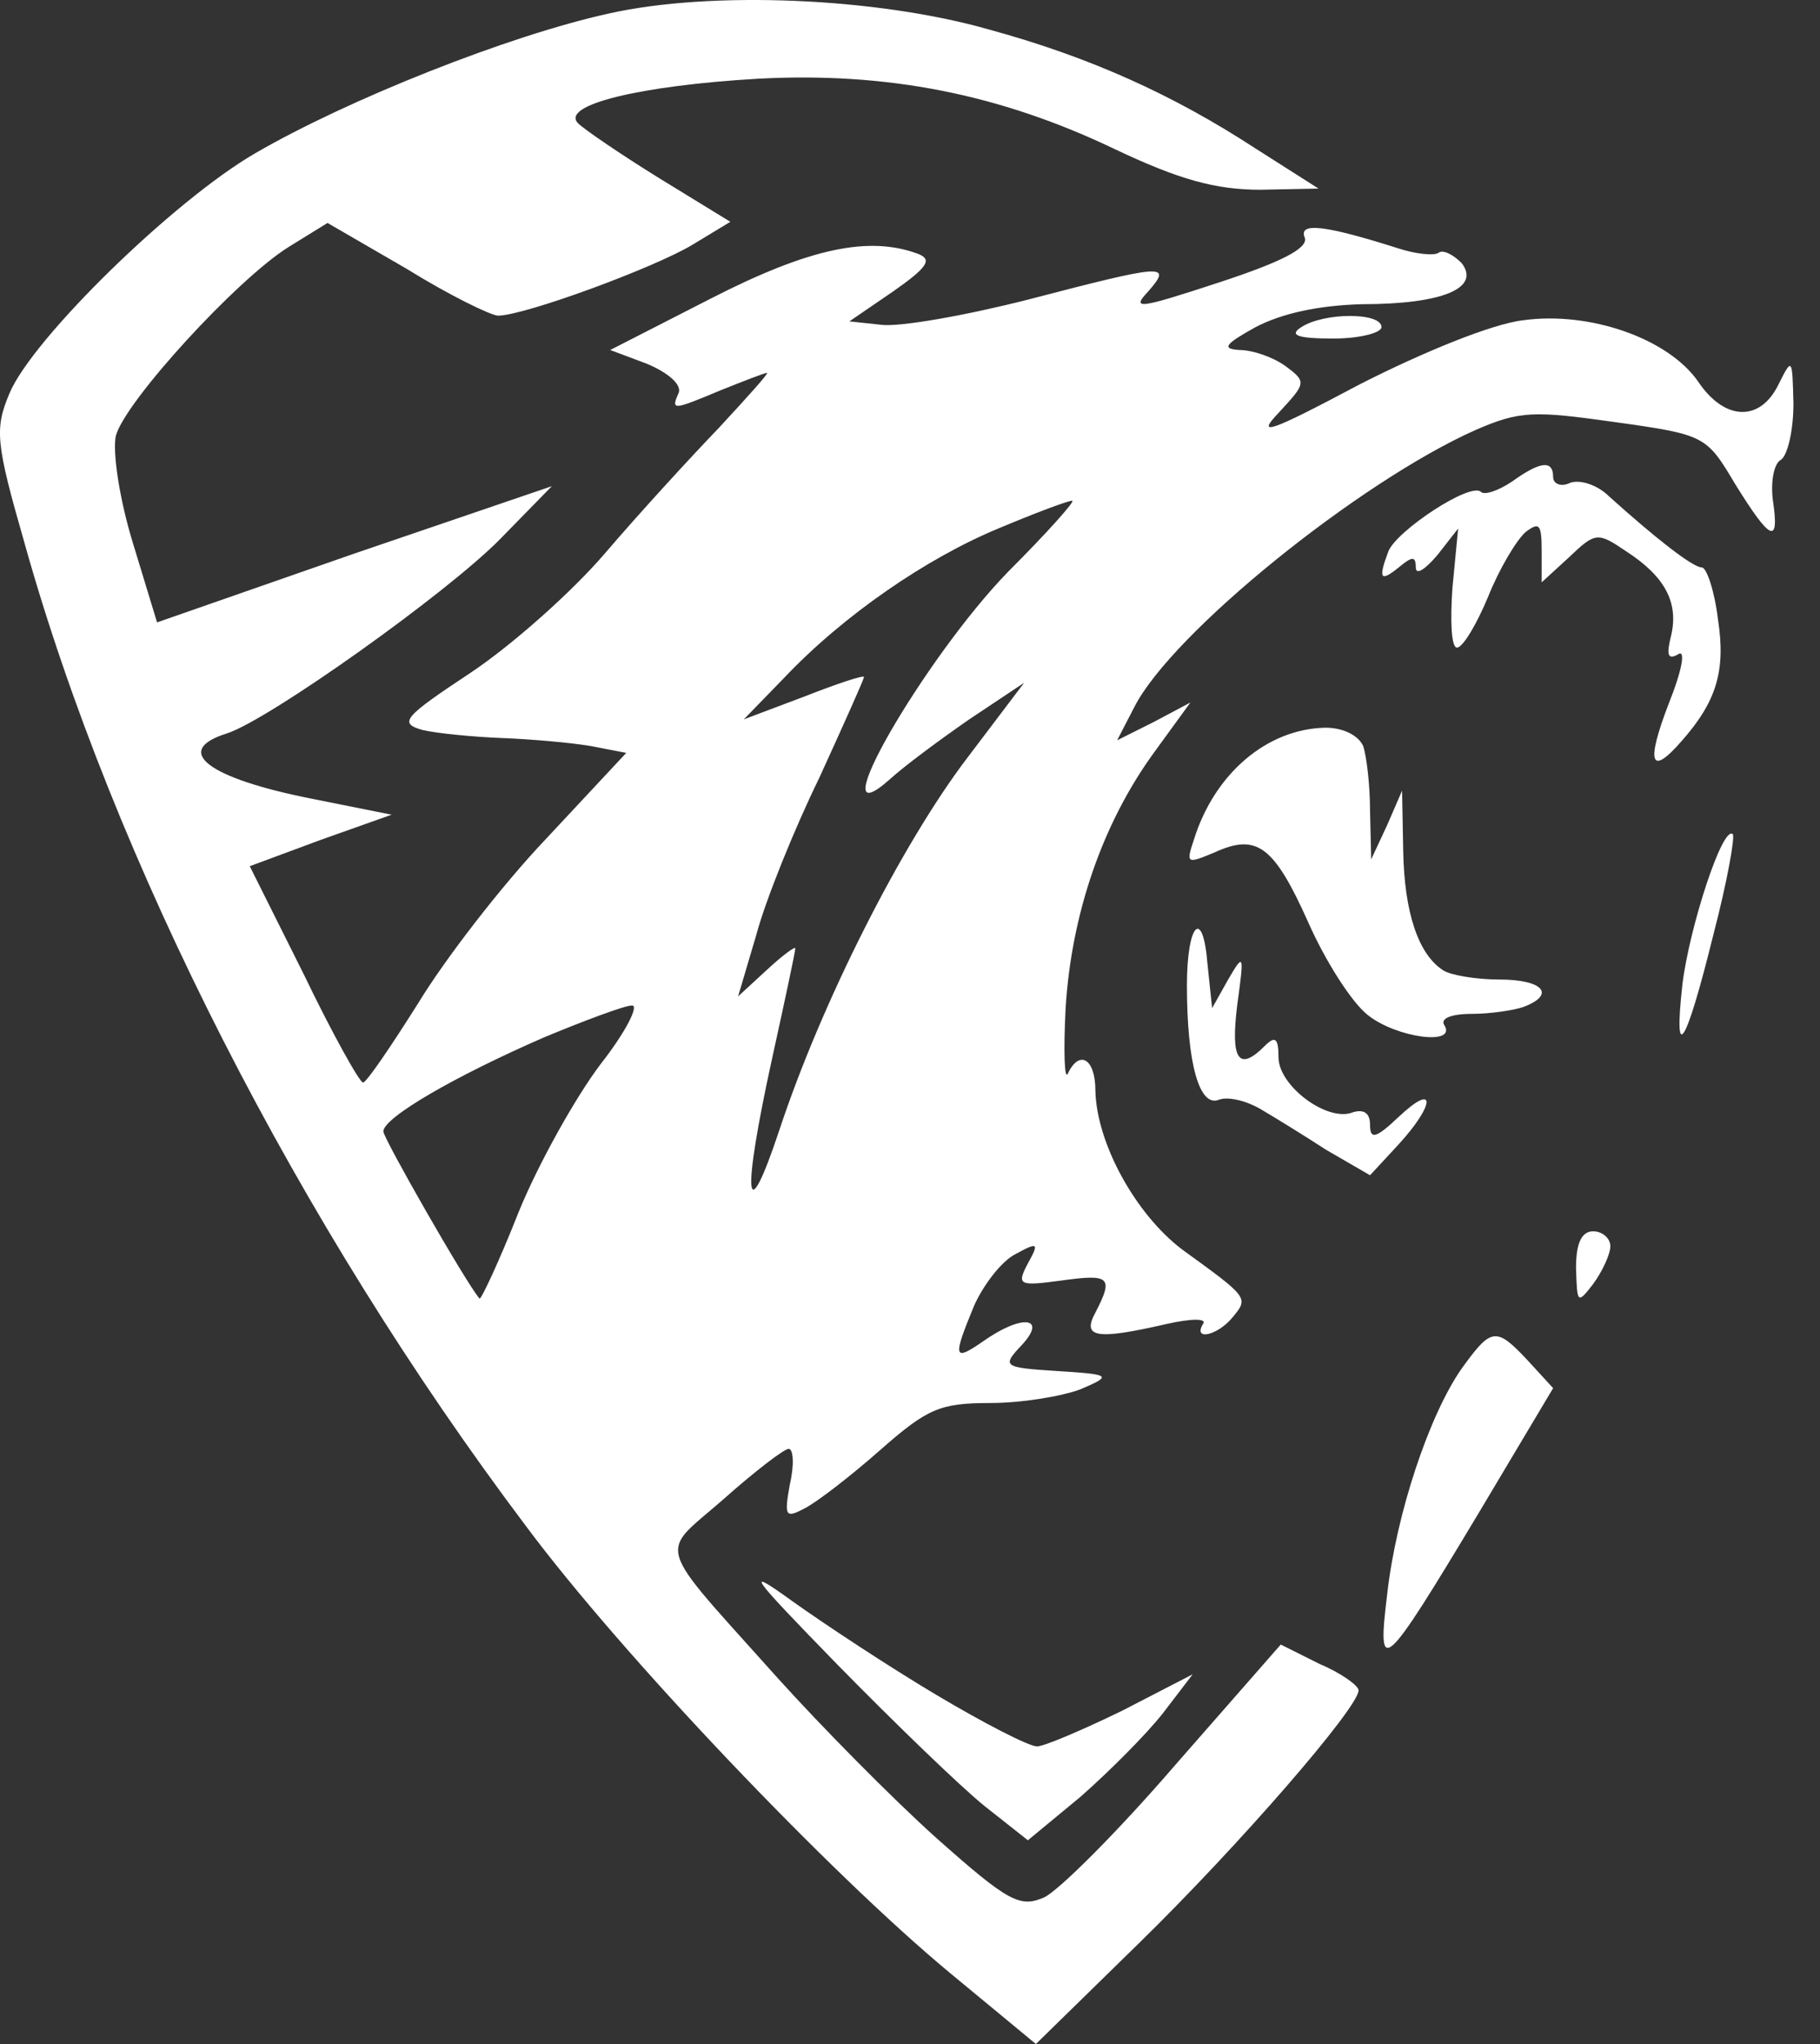 <svg width="57" height="64" viewBox="0 0 57 64" fill="none" xmlns="http://www.w3.org/2000/svg">
<rect x="0" y="0" width="57" height="64" fill="#333333" stroke="none"/>
<path fill-rule="evenodd" clip-rule="evenodd" d="M30.973 0.924C34.127 1.784 36.743 2.967 39.324 4.651L41.295 5.905L39.467 5.941C38.069 5.941 36.923 5.619 34.951 4.687C31.296 2.931 27.748 2.25 23.734 2.465C20.043 2.68 17.534 3.289 18.107 3.863C18.286 4.042 19.433 4.83 20.652 5.583L22.874 6.945L21.691 7.661C20.508 8.378 16.423 9.883 15.598 9.883C15.383 9.883 14.057 9.238 12.731 8.414L10.258 6.981L9.04 7.733C7.427 8.737 3.915 12.571 3.628 13.647C3.521 14.148 3.736 15.618 4.166 17.015L4.919 19.488L11.083 17.338L17.283 15.223L15.67 16.872C14.022 18.556 8.431 22.535 7.105 22.965C5.384 23.502 6.495 24.362 9.757 25.007L12.265 25.509L10.043 26.298L7.822 27.122L9.506 30.491C10.402 32.354 11.262 33.895 11.37 33.895C11.477 33.895 12.23 32.785 13.09 31.423C13.914 30.061 15.706 27.731 17.104 26.262L19.613 23.574L18.502 23.359C17.856 23.251 16.638 23.144 15.706 23.108C14.81 23.072 13.699 22.965 13.233 22.857C12.48 22.642 12.624 22.463 14.738 21.065C16.029 20.205 17.928 18.521 18.967 17.302C20.007 16.084 21.619 14.328 22.515 13.396C23.411 12.428 24.092 11.675 24.021 11.675C23.949 11.675 23.304 11.926 22.587 12.213C21.046 12.858 21.01 12.858 21.261 12.285C21.333 12.034 20.939 11.675 20.258 11.389L19.111 10.959L22.265 9.346C25.347 7.769 27.21 7.375 28.751 7.948C29.217 8.127 29.038 8.378 27.963 9.131L26.601 10.063L27.605 10.17C28.178 10.242 30.221 9.883 32.192 9.382C36.457 8.271 36.743 8.235 35.955 9.131C35.417 9.704 35.668 9.668 38.177 8.844C40.148 8.199 40.972 7.769 40.865 7.446C40.65 6.945 41.51 7.052 43.768 7.769C44.305 7.948 44.915 8.02 45.058 7.912C45.201 7.805 45.524 7.984 45.775 8.235C46.384 9.023 45.166 9.525 42.657 9.525C41.295 9.561 40.148 9.812 39.324 10.242C38.356 10.78 38.249 10.923 38.822 10.959C39.216 10.959 39.861 11.174 40.256 11.46C40.935 11.961 40.901 11.998 40.047 12.923L40.041 12.93C39.324 13.682 39.754 13.539 42.585 12.034C44.556 11.03 46.742 10.134 47.71 10.027C49.789 9.74 52.261 10.6 53.193 11.962C54.018 13.181 55.129 13.216 55.702 12.034C56.131 11.175 56.132 11.209 56.168 12.635L56.168 12.643C56.168 13.467 55.989 14.256 55.774 14.399C55.559 14.507 55.451 15.08 55.523 15.653C55.738 17.087 55.451 16.944 54.34 15.152C53.444 13.647 53.408 13.611 50.577 13.216C48.033 12.858 47.602 12.858 46.205 13.467C42.585 15.08 36.708 19.811 35.525 22.14L34.987 23.18L36.134 22.606L37.281 21.997L36.134 23.574C34.521 25.796 33.554 28.627 33.374 31.566C33.303 32.928 33.339 33.86 33.446 33.609C33.805 32.856 34.306 33.143 34.306 34.146C34.342 35.795 35.561 38.017 37.03 39.128C39.109 40.633 39.109 40.633 38.607 41.242C38.141 41.816 37.353 41.995 37.675 41.457C37.819 41.278 37.317 41.278 36.528 41.457C34.342 41.959 33.876 41.888 34.306 41.099C34.88 39.988 34.772 39.88 33.231 40.096C31.905 40.275 31.834 40.239 32.192 39.558C32.55 38.913 32.514 38.877 31.798 39.271C31.368 39.486 30.794 40.239 30.507 40.884C29.826 42.533 29.862 42.64 30.794 41.995C32.013 41.135 32.801 41.242 32.013 42.102C31.368 42.783 31.403 42.819 33.088 42.927C34.808 43.034 34.844 43.07 33.84 43.5C33.267 43.715 32.013 43.93 31.009 43.93C29.432 43.93 29.038 44.109 27.569 45.4C26.637 46.224 25.562 47.048 25.203 47.227C24.594 47.55 24.558 47.478 24.737 46.475C24.881 45.866 24.845 45.364 24.702 45.364C24.558 45.364 23.626 46.081 22.659 46.941C22.485 47.093 22.324 47.229 22.179 47.352L22.178 47.352L22.177 47.353L22.176 47.354L22.176 47.354C21.646 47.801 21.314 48.081 21.249 48.414C21.139 48.97 21.773 49.673 23.466 51.552C23.742 51.858 24.046 52.195 24.379 52.567C25.705 54.037 27.927 56.295 29.325 57.549C31.583 59.556 31.941 59.735 32.694 59.413C33.16 59.198 35.023 57.334 36.815 55.255L40.112 51.492L41.331 52.102C42.012 52.388 42.549 52.782 42.549 52.926C42.549 53.463 38.822 57.764 35.668 60.846L32.443 64L29.755 61.778C25.992 58.66 19.469 51.815 16.459 47.765C9.363 38.34 3.557 26.979 0.761 16.98C-0.135 13.862 -0.171 13.431 0.295 12.32C1.012 10.6 5.456 6.264 8.001 4.794C10.904 3.11 15.957 1.103 19.075 0.422C22.265 -0.295 27.461 -0.08 30.973 0.924ZM43.266 10.242C43.266 10.421 42.585 10.6 41.761 10.6C40.614 10.6 40.363 10.493 40.757 10.242C41.474 9.776 43.266 9.776 43.266 10.242ZM49.179 15.116C48.893 15.259 48.642 15.152 48.642 14.937C48.642 14.399 48.248 14.435 47.352 15.08C46.922 15.367 46.492 15.51 46.384 15.403C46.061 15.08 43.732 16.621 43.481 17.266C43.158 18.126 43.23 18.234 43.804 17.768C44.234 17.41 44.341 17.41 44.341 17.768C44.341 18.019 44.628 17.84 45.022 17.374L45.667 16.549L45.488 18.413C45.416 19.452 45.452 20.277 45.631 20.277C45.811 20.277 46.241 19.56 46.599 18.7C46.957 17.804 47.495 16.908 47.782 16.657C48.212 16.334 48.283 16.406 48.283 17.266V18.234L49.144 17.445C49.968 16.657 50.039 16.657 50.935 17.266C52.154 18.055 52.584 18.879 52.333 19.918C52.19 20.492 52.226 20.671 52.548 20.492C52.799 20.313 52.692 20.958 52.262 22.033C51.545 23.896 51.688 24.326 52.656 23.215C53.767 21.961 54.053 20.994 53.803 19.381C53.695 18.485 53.444 17.768 53.301 17.768C53.014 17.768 51.831 16.836 50.398 15.546C50.039 15.188 49.502 15.008 49.179 15.116ZM42.693 23.359C42.8 23.681 42.908 24.577 42.908 25.402L42.944 26.907L43.445 25.832L43.911 24.757L43.947 26.656C43.983 28.555 44.413 29.881 45.201 30.383C45.416 30.527 46.205 30.67 46.957 30.67C48.319 30.67 48.749 31.136 47.71 31.53C47.388 31.638 46.671 31.745 46.097 31.745C45.452 31.745 45.094 31.889 45.237 32.103C45.631 32.749 43.732 32.498 42.836 31.781C42.334 31.387 41.51 30.096 40.972 28.878C39.897 26.477 39.36 26.083 38.034 26.692C37.173 27.05 37.138 27.05 37.389 26.298C38.034 24.219 39.682 22.821 41.51 22.785C42.083 22.785 42.549 23.036 42.693 23.359ZM52.692 30.813C52.405 33.394 52.799 32.749 53.659 29.272C54.089 27.624 54.34 26.226 54.269 26.118C53.946 25.832 52.907 29.057 52.692 30.813ZM38.464 30.67C38.965 29.81 38.965 29.881 38.75 31.458C38.535 33.179 38.786 33.573 39.611 32.749C39.933 32.426 40.041 32.498 40.041 33.107C40.041 34.003 41.582 35.15 42.37 34.827C42.728 34.72 42.908 34.863 42.908 35.221C42.908 35.687 43.087 35.651 43.804 34.971C44.986 33.86 44.95 34.576 43.804 35.831L42.908 36.798L41.546 36.01C40.829 35.544 39.897 34.971 39.467 34.72C39.037 34.469 38.464 34.325 38.177 34.433C37.568 34.684 37.173 33.322 37.173 30.849C37.173 28.914 37.675 28.376 37.819 30.204L37.962 31.566L38.464 30.67ZM50.434 39.02C50.434 38.77 50.183 38.554 49.896 38.554C49.538 38.554 49.359 38.913 49.359 39.701L49.359 39.709C49.395 40.812 49.396 40.847 49.896 40.203C50.183 39.809 50.434 39.271 50.434 39.02ZM47.853 42.604L48.642 43.464L46.312 47.371C43.302 52.388 43.123 52.532 43.445 49.915C43.732 47.371 44.771 44.289 45.775 42.855C46.706 41.565 46.85 41.529 47.853 42.604ZM32.479 54.682C32.228 54.682 30.83 53.965 29.325 53.069C27.82 52.173 25.813 50.847 24.809 50.13C23.268 49.019 23.483 49.306 26.243 52.137C28.035 53.965 30.077 55.936 30.83 56.545L32.192 57.621L33.84 56.259C34.736 55.47 35.883 54.324 36.421 53.643L37.353 52.424L35.131 53.571C33.876 54.18 32.694 54.682 32.479 54.682ZM31.287 16.539C29.029 17.471 26.413 19.263 24.549 21.234L23.295 22.524L25.195 21.808C26.198 21.413 27.058 21.127 27.058 21.198C27.058 21.27 26.413 22.704 25.66 24.352C24.872 25.965 23.976 28.187 23.689 29.262L23.116 31.198L24.012 30.373C24.514 29.907 24.908 29.621 24.908 29.692C24.908 29.8 24.585 31.305 24.191 33.097C23.223 37.505 23.331 38.616 24.406 35.391C25.732 31.377 28.241 26.431 30.284 23.743L32.075 21.378L30.355 22.524C29.424 23.17 28.312 23.994 27.882 24.388C25.553 26.467 28.958 20.589 31.574 17.901C32.792 16.683 33.688 15.679 33.581 15.679C33.437 15.679 32.398 16.073 31.287 16.539ZM12.006 35.426C12.006 34.996 14.228 33.706 17.023 32.488C18.314 31.95 19.568 31.484 19.783 31.484C20.034 31.448 19.604 32.308 18.815 33.312C18.027 34.351 16.844 36.466 16.235 37.971C15.626 39.512 15.052 40.73 15.017 40.659C14.586 40.157 12.006 35.641 12.006 35.426Z" fill="white"/>
</svg>
